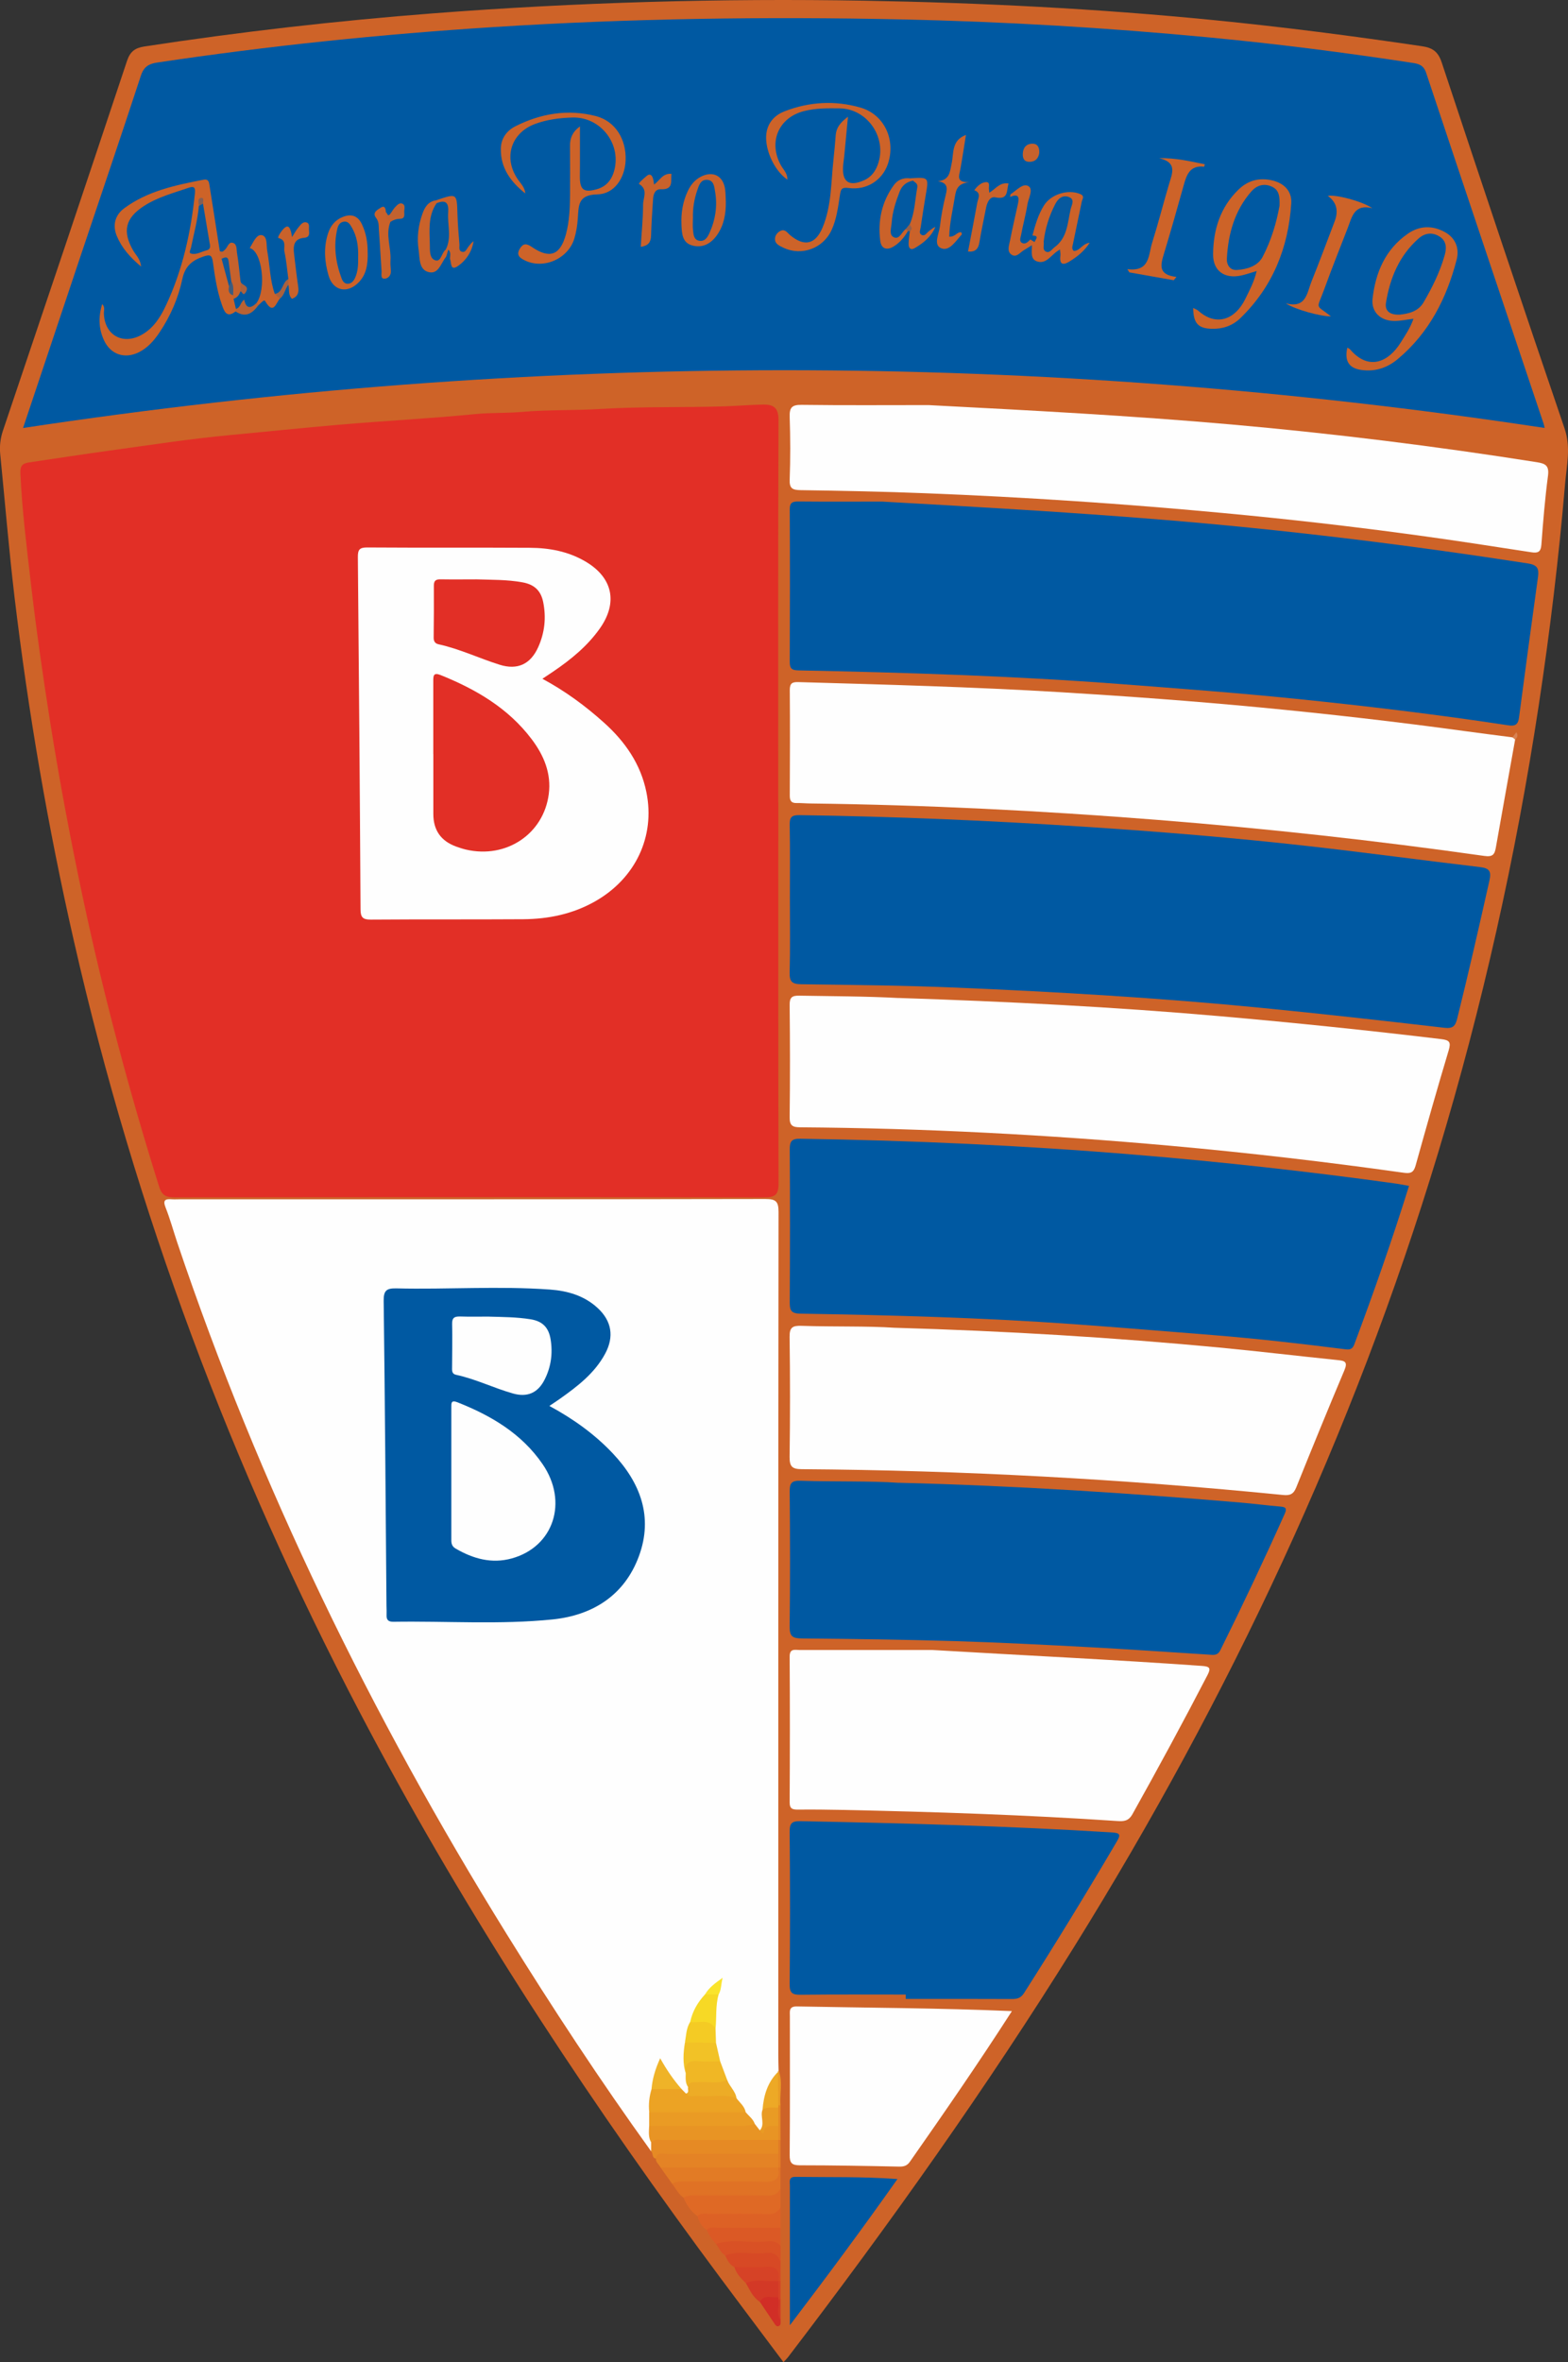 <?xml version="1.0" encoding="UTF-8"?>
<svg id="Layer_2" data-name="Layer 2" xmlns="http://www.w3.org/2000/svg" viewBox="0 0 334.67 504.06">
  <rect x="0" y="0" width="334.67" height="504.06" fill="#333333" stroke="none"/>
  <defs>
    <style>
      .cls-1 {
        fill: #f4cb24;
      }

      .cls-1, .cls-2, .cls-3, .cls-4, .cls-5, .cls-6, .cls-7, .cls-8, .cls-9, .cls-10, .cls-11, .cls-12, .cls-13, .cls-14, .cls-15, .cls-16, .cls-17, .cls-18, .cls-19, .cls-20, .cls-21, .cls-22, .cls-23, .cls-24, .cls-25, .cls-26, .cls-27, .cls-28, .cls-29, .cls-30, .cls-31, .cls-32, .cls-33, .cls-34, .cls-35, .cls-36, .cls-37, .cls-38, .cls-39, .cls-40, .cls-41, .cls-42, .cls-43, .cls-44, .cls-45, .cls-46, .cls-47, .cls-48, .cls-49, .cls-50, .cls-51 {
        stroke-width: 0px;
      }

      .cls-2 {
        fill: #f7d925;
      }

      .cls-3 {
        fill: #835f55;
      }

      .cls-4 {
        fill: #3e5c7e;
      }

      .cls-5 {
        fill: #0559a0;
      }

      .cls-6 {
        fill: #06599f;
      }

      .cls-7 {
        fill: #a9613e;
      }

      .cls-8 {
        fill: #0f599a;
      }

      .cls-9 {
        fill: #c6622d;
      }

      .cls-10 {
        fill: #c7622c;
      }

      .cls-11 {
        fill: #e07225;
      }

      .cls-12 {
        fill: #d33926;
      }

      .cls-13 {
        fill: #ca622a;
      }

      .cls-14 {
        fill: #df6925;
      }

      .cls-15 {
        fill: #cb622a;
      }

      .cls-16 {
        fill: #cd6328;
      }

      .cls-17 {
        fill: #cd6329;
      }

      .cls-18 {
        fill: #ce6328;
      }

      .cls-19 {
        fill: #db5925;
      }

      .cls-20 {
        fill: #e22f26;
      }

      .cls-21 {
        fill: #cc6229;
      }

      .cls-22 {
        fill: #d64226;
      }

      .cls-23 {
        fill: #e27b25;
      }

      .cls-24 {
        fill: #c9622b;
      }

      .cls-25 {
        fill: #d74925;
      }

      .cls-26 {
        fill: #dd6125;
      }

      .cls-27 {
        fill: #c2622f;
      }

      .cls-28 {
        fill: #d88253;
      }

      .cls-29 {
        fill: #d95125;
      }

      .cls-30 {
        fill: #ab613d;
      }

      .cls-31 {
        fill: #d12e26;
      }

      .cls-32 {
        fill: #b96234;
      }

      .cls-33 {
        fill: #0159a1;
      }

      .cls-34 {
        fill: #0159a2;
      }

      .cls-35 {
        fill: #94604b;
      }

      .cls-36 {
        fill: #edac26;
      }

      .cls-37 {
        fill: #eda926;
      }

      .cls-38 {
        fill: #f2c226;
      }

      .cls-39 {
        fill: #e48325;
      }

      .cls-40 {
        fill: #ea9b24;
      }

      .cls-41 {
        fill: #f0b725;
      }

      .cls-42 {
        fill: #fae42c;
      }

      .cls-43 {
        fill: #e68a24;
      }

      .cls-44 {
        fill: #fefefe;
      }

      .cls-45 {
        fill: #eca324;
      }

      .cls-46 {
        fill: #efb328;
      }

      .cls-47 {
        fill: #e99b24;
      }

      .cls-48 {
        fill: #e89424;
      }

      .cls-49 {
        fill: #0259a1;
      }

      .cls-50 {
        fill: #0359a0;
      }

      .cls-51 {
        fill: #0059a2;
      }
    </style>
  </defs>
  <g id="Ebene_1" data-name="Ebene 1">
    <g>
      <path class="cls-18" d="m167.23,504.06c-6.12-8.19-12.22-16.24-18.19-24.38-26.73-36.46-51.31-74.29-72.3-114.39-27.35-52.23-47.87-106.98-60.97-164.5-5.53-24.27-9.73-48.76-12.68-73.47-1.2-10.11-2.03-20.26-3.04-30.39-.17-1.74.02-3.39.59-5.07C9.51,65.59,18.35,39.32,27.1,13.02c.67-2.02,1.71-2.79,3.71-3.1,20.45-3.13,40.99-5.48,61.62-7.07C123.09.49,153.79-.38,184.52.15c24.88.44,49.73,1.69,74.51,4.14,14.87,1.47,29.68,3.38,44.45,5.57,2.25.33,3.45,1.11,4.23,3.45,8.64,26.08,17.36,52.13,26.23,78.13,1.37,4.01.45,7.84.12,11.68-1.35,15.87-3.25,31.68-5.64,47.43-4.91,32.34-12.03,64.17-21.48,95.47-18.12,59.99-44.59,116.15-77.62,169.31-18.83,30.3-39.49,59.33-61.13,87.66-.24.31-.53.59-.96,1.05Z"/>
      <path class="cls-20" d="m166.12,171.2c0,27.11-.03,54.22.05,81.33,0,2.41-.7,2.97-3.04,2.97-41.97-.07-83.93-.06-125.9,0-1.85,0-2.71-.48-3.28-2.32-6.34-20.22-11.81-40.68-16.22-61.41-2.63-12.37-4.97-24.8-6.96-37.29-1.61-10.15-3.07-20.33-4.24-30.53-.88-7.62-1.83-15.24-2.18-22.92-.07-1.65.44-2.15,1.86-2.36,5.65-.82,11.29-1.71,16.94-2.49,8.64-1.18,17.27-2.53,25.95-3.34,7.72-.73,15.43-1.53,23.16-2.2,9.76-.84,19.54-1.33,29.29-2.29,3.25-.32,6.53-.16,9.8-.45,5.54-.49,11.13-.29,16.69-.63,8.85-.54,17.71-.29,26.55-.56,2.76-.08,5.54-.34,8.32-.38,2.27-.03,3.26.74,3.25,3.31-.1,27.19-.06,54.39-.06,81.58Z"/>
      <path class="cls-51" d="m4.92,91.33c4.02-12.01,7.99-23.9,11.97-35.79,4.41-13.14,8.87-26.26,13.19-39.43.62-1.88,1.69-2.5,3.45-2.76,23.87-3.58,47.85-6.05,71.94-7.58,28.96-1.84,57.94-2.25,86.93-1.63,21.92.47,43.8,1.77,65.63,3.84,14.54,1.38,29.02,3.23,43.46,5.44,1.3.2,2.34.46,2.89,2.09,8.31,24.98,16.71,49.93,25.08,74.89.1.3.15.61.22.92-108.22-16.43-216.34-16.43-324.77.01Z"/>
      <path class="cls-44" d="m138.98,459.06c-10.87-15.09-21.08-30.63-30.88-46.43-28.88-46.58-52.78-95.53-70.28-147.53-.83-2.48-1.52-5.02-2.48-7.44-.65-1.63-.02-1.85,1.34-1.75.57.04,1.15,0,1.72,0,41.65,0,83.3.02,124.95-.06,2.22,0,2.82.48,2.82,2.76-.07,59.99-.05,119.98-.05,179.97,0,1.07.04,2.14.06,3.2.13.22.14.45.03.68-1.6,2.46-2.7,5.09-2.86,8.07-.15,1.38.36,2.87-.65,4.11-.96.36-1.33-.42-1.84-.95-.6-.99-1.53-1.73-2.11-2.74-.51-1.13-1.44-2-1.99-3.11-.55-1.39-1.67-2.47-2.15-3.91-.46-1.37-.93-2.73-1.41-4.09-.44-1.34-.66-2.74-.96-4.12-.13-.94-.13-1.88-.13-2.83.12-2.27-.28-4.59.54-6.81.43-.95.52-2.01.86-2.88-.9.75-1.96,1.56-2.68,2.72-1.24,1.82-2.57,3.59-3.08,5.8-.57,1.39-.68,2.87-.9,4.33-.32,2.03-.44,4.07-.01,6.1.25.99.17,2.04.45,3.03.07.65.1,1.29-.58,1.69-.7.06-1.12-.42-1.59-.81-1.63-1.47-2.8-3.32-4.03-5.55-.89,2.08-1.27,3.88-1.53,5.72-.35,1.5-.38,3.01-.35,4.54.03.93.03,1.86,0,2.79.03,1.2-.07,2.4.27,3.58.11.71.08,1.38-.48,1.92Z"/>
      <path class="cls-51" d="m188.43,107.04c19.7,1.1,39.37,2.22,59.01,3.81,26.35,2.13,52.56,5.34,78.68,9.38,2,.31,2.39,1.08,2.15,2.85-1.39,10-2.73,20-4.05,30-.18,1.39-.69,1.94-2.23,1.7-15.17-2.31-30.41-4.14-45.67-5.69-12.41-1.26-24.86-2.18-37.29-3.13-22.85-1.74-45.75-2.45-68.66-2.91-1.38-.03-1.81-.4-1.81-1.81.05-10.85.06-21.7,0-32.54,0-1.52.62-1.7,1.9-1.69,5.99.06,11.99.02,17.98.02Z"/>
      <path class="cls-51" d="m168.59,191.75c0-5.26.06-10.52-.04-15.77-.03-1.62.45-2.06,2.07-2.04,20.28.28,40.54,1.15,60.78,2.47,15.97,1.04,31.92,2.34,47.82,4.13,12.22,1.38,24.42,3.03,36.64,4.48,1.97.23,2.5.83,2.04,2.87-2.21,9.84-4.44,19.67-6.88,29.46-.4,1.62-.92,2.18-2.78,1.96-13.04-1.52-26.08-2.98-39.14-4.26-21.57-2.12-43.21-3.38-64.86-4.3-11.07-.47-22.16-.58-33.25-.73-1.94-.03-2.5-.55-2.45-2.49.14-5.26.05-10.52.05-15.77Z"/>
      <path class="cls-51" d="m300.73,253.07c-3.58,11.5-7.52,22.7-11.68,33.82-.46,1.22-1.21,1.11-2.11,1-9.36-1.18-18.74-2.26-28.14-3.01-9.9-.78-19.79-1.62-29.7-2.33-19.42-1.39-38.87-1.91-58.33-2.24-1.98-.03-2.22-.78-2.21-2.46.06-10.85.08-21.69,0-32.54-.01-1.81.41-2.35,2.29-2.32,23.82.36,47.59,1.43,71.33,3.4,18.49,1.53,36.91,3.56,55.28,6.1,1.05.14,2.09.36,3.28.56Z"/>
      <path class="cls-44" d="m323.39,157.79c-1.37,7.67-2.76,15.34-4.11,23.02-.26,1.49-.63,2.1-2.49,1.83-23.16-3.29-46.41-5.84-69.74-7.69-24.65-1.96-49.34-3.19-74.06-3.5-.99-.01-1.97-.11-2.95-.09-1.2.03-1.48-.54-1.47-1.66.04-7.48.06-14.96,0-22.44-.01-1.49.54-1.75,1.87-1.71,18.64.53,37.27,1.03,55.89,2.15,14.18.86,28.35,1.9,42.48,3.24,14.7,1.4,29.38,3.08,44.02,5.09,3.33.46,6.67.87,10,1.31.23.1.49.15.57.44Z"/>
      <path class="cls-44" d="m191.79,212.95c22.97.75,45.92,1.9,68.82,3.91,15.69,1.38,31.36,2.99,46.99,4.87,1.78.21,2.13.64,1.6,2.41-2.45,8.16-4.77,16.37-7.06,24.58-.42,1.5-1.07,1.74-2.59,1.52-16.49-2.32-33.02-4.25-49.61-5.74-26.34-2.37-52.72-3.76-79.17-3.95-1.64-.01-2.25-.39-2.23-2.17.1-7.97.09-15.94,0-23.9-.02-1.64.47-2.05,2.07-2.02,7.06.13,14.12.12,21.18.5Z"/>
      <path class="cls-44" d="m190.89,283.32c24.07.7,46.77,2.08,69.42,4.23,8.41.8,16.81,1.81,25.21,2.67,1.5.15,2.19.36,1.43,2.16-3.51,8.31-6.92,16.66-10.29,25.03-.57,1.41-1.32,1.74-2.75,1.6-34.17-3.4-68.43-5.27-102.78-5.51-2.01-.01-2.62-.53-2.6-2.6.12-8.54.12-17.09,0-25.64-.03-2.06.68-2.4,2.5-2.35,7.06.23,14.13.02,19.85.41Z"/>
      <path class="cls-51" d="m191.84,316.4c25.11.62,49.02,2.2,72.89,4.22,2.86.24,5.71.62,8.57.86,1.14.09,1.41.41.92,1.51-4.39,9.8-8.98,19.51-13.75,29.13-.62,1.24-1.54,1.01-2.48.95-8.43-.52-16.86-1.13-25.3-1.58-9.59-.51-19.17-1.01-28.77-1.3-10.91-.33-21.83-.47-32.74-.57-1.95-.02-2.66-.38-2.64-2.51.12-9.61.1-19.22.01-28.82-.02-1.81.4-2.38,2.3-2.32,7.38.24,14.78.01,21,.44Z"/>
      <path class="cls-44" d="m198.17,86.44c21.59,1.12,43.14,2.24,64.67,4.14,21.83,1.93,43.56,4.63,65.21,8.05,1.85.29,2.62.76,2.35,2.88-.64,4.88-1.05,9.8-1.41,14.71-.12,1.61-.77,1.84-2.17,1.62-8.11-1.25-16.21-2.51-24.34-3.62-13.74-1.88-27.52-3.45-41.33-4.74-21.18-1.99-42.39-3.4-63.64-4.23-8.86-.35-17.73-.53-26.6-.66-1.74-.03-2.44-.32-2.36-2.27.16-4.43.15-8.88,0-13.31-.07-2,.42-2.65,2.53-2.62,9.03.12,18.07.05,27.1.05Z"/>
      <path class="cls-44" d="m198.98,352.08c19.21,1.14,38.4,2.04,57.56,3.4,1.64.12,1.98.43,1.18,1.96-5.17,9.98-10.53,19.86-16.01,29.67-.83,1.48-1.82,1.56-3.2,1.47-19.5-1.31-39.04-1.96-58.58-2.37-3.2-.07-6.41-.1-9.61-.07-1.14,0-1.78-.12-1.78-1.56.06-10.35.07-20.71,0-31.06-.01-1.82,1.1-1.44,2.1-1.44,9.44,0,18.89,0,28.33,0Z"/>
      <path class="cls-51" d="m193.32,425.61c-7.47,0-14.94-.05-22.4.04-1.74.02-2.4-.3-2.38-2.25.11-10.84.1-21.68,0-32.52-.02-1.89.53-2.31,2.35-2.27,22.16.44,44.3,1.03,66.43,2.4,1.77.11,1.91.49,1.05,1.94-6.4,10.89-13,21.67-19.79,32.32-.69,1.09-1.45,1.29-2.61,1.29-7.55-.04-15.1-.02-22.65-.02v-.93Z"/>
      <path class="cls-44" d="m215.98,429.14c-7.15,11.13-14.44,21.66-21.78,32.15-.59.85-1.29,1.05-2.29,1.03-7.06-.15-14.13-.28-21.19-.28-1.73,0-2.19-.5-2.17-2.21.08-9.86.04-19.72.04-29.59,0-1.05-.26-2.13,1.5-2.1,15.17.3,30.34.33,45.89,1Z"/>
      <path class="cls-51" d="m168.59,496.18c0-4.86,0-9.08,0-13.31,0-5.5,0-11,0-16.5,0-.83-.33-1.88,1.19-1.86,7.11.1,14.23-.08,21.77.46-7.48,10.6-14.97,20.69-22.97,31.21Z"/>
      <path class="cls-43" d="m138.98,459.06v-1.9c.07-1.16,1.02-1.22,1.77-1.22,8.24-.06,16.49-.37,24.73.16.3.11.56.3.76.55.05,1.07.45,2.17-.27,3.18-1.21.71-2.55.5-3.85.53-7.38.13-14.77-.25-22.15.24-.9-.14-.5-1.13-1-1.53Z"/>
      <path class="cls-14" d="m166.61,466.98c0,1.32,0,2.63,0,3.95-.27,1.16-.65,2.17-2.13,2.17-5.21,0-10.42.37-15.62-.2-1.38-1.02-2.32-2.37-2.96-3.94.7-1.38,2.02-1.21,3.21-1.23,3.34-.06,6.69-.03,10.03-.02,2.51,0,5.04.15,7.46-.72Z"/>
      <path class="cls-39" d="m139.99,460.59c.29-1.5,1.5-.98,2.37-.99,7.92-.03,15.84-.02,23.76-.02.41.98.28,1.98.1,2.99-.21.23-.47.39-.76.5-7.46.53-14.93.18-22.39.19-.76,0-1.43-.34-2.07-.72-.3-.67-1.05-1.1-1.01-1.95Z"/>
      <path class="cls-23" d="m141,462.54c8.38,0,16.75,0,25.13,0,.52,3.25.24,3.68-2.87,3.72-5.96.08-11.92,0-17.88.04-.66,0-1.3-.11-1.92-.32-.82-1.15-1.64-2.3-2.46-3.45Z"/>
      <path class="cls-11" d="m143.45,465.98c.89-.55,1.87-.49,2.85-.49,5.64,0,11.28-.12,16.91.06,2.4.07,3.3-.69,2.9-3.01.16-.23.32-.22.48,0,0,1.48,0,2.96,0,4.44-.56,1.09-1.34,1.55-2.68,1.52-5.06-.11-10.12-.04-15.18-.05-.98,0-1.96-.05-2.85.5-1.09-.76-1.63-1.98-2.45-2.97Z"/>
      <path class="cls-26" d="m148.87,472.9c.72-.81,1.68-.47,2.54-.48,4.17-.03,8.35-.09,12.51.03,1.34.04,2.12-.43,2.69-1.52,0,1.48,0,2.96,0,4.44-.51.46-1.12.7-1.79.7-4.66,0-9.33.36-13.98-.21-1.04-.73-1.65-1.75-1.97-2.96Z"/>
      <path class="cls-19" d="m150.84,475.85c.72-.8,1.68-.47,2.54-.48,4.41-.03,8.82-.01,13.23-.01,0,1.31,0,2.63,0,3.94-4.58-.57-9.21.08-13.8-.49-.85-.86-1.47-1.87-1.97-2.96Z"/>
      <path class="cls-25" d="m166.61,482.76c0,1.32,0,2.63,0,3.95-.13.04-.26.08-.39.12-.24-.14-.41-.34-.54-.58-.36-1.66-1.6-1.75-2.99-1.83-1.99-.11-4.08.58-5.95-.66-1.06-.5-1.49-1.5-1.96-2.47.26-1.37,1.42-1.16,2.32-1.21,2.04-.12,4.09.02,6.13-.06,1.99-.08,3.33.5,3.37,2.75Z"/>
      <path class="cls-29" d="m166.61,482.76c-.49-1.59-1.5-2.22-3.19-1.99-2.86.38-5.81-.59-8.63.51-1.01-.54-1.3-1.65-1.97-2.46,3.3-1.07,6.69-.27,10.03-.47,1.31-.08,2.79-.43,3.77.96,0,1.15,0,2.3,0,3.45Z"/>
      <path class="cls-22" d="m156.74,483.75c2.18,0,4.38.16,6.54-.05,2.42-.23,3.23.74,2.84,3-2.22,1.27-4.58.68-6.91.5-1.03-1.01-2.05-2.01-2.47-3.46Z"/>
      <path class="cls-12" d="m159.21,487.2c2.24-1.06,4.61-.25,6.91-.5h0c.47,1.07.16,2.19.2,3.29-1.16,1.2-2.75.84-4.16,1.17-1.48-.95-2.12-2.52-2.95-3.95Z"/>
      <path class="cls-31" d="m162.17,491.16c.97-1.7,2.62-.75,3.96-1,.18.21.25.45.24.72.12,1.4-.25,2.83.24,4.21-.04.45.16,1.04-.41,1.26-.47.18-.72-.25-.94-.58-1.03-1.53-2.06-3.07-3.08-4.6Z"/>
      <path class="cls-47" d="m166.05,442.11c-.03-.14.01-.24.13-.32.95,2.43.2,4.96.41,7.43-.34.14-.59.06-.78-.26-.75-2.31-.63-4.59.24-6.85Z"/>
      <path class="cls-43" d="m166.12,449.23c.16,0,.31,0,.47,0,0,2.47,0,4.93.01,7.4-.15.23-.31.23-.48,0h0c-.73-.84-.71-1.86-.69-2.87.01-1.28-.11-2.57.2-3.83.1-.28.26-.51.49-.69Z"/>
      <path class="cls-23" d="m166.12,456.62c.16,0,.32,0,.48,0,0,1.97,0,3.95,0,5.92-.16,0-.32,0-.48,0,0-.99,0-1.97,0-2.96,0-.99,0-1.97,0-2.96Z"/>
      <path class="cls-12" d="m166.6,495.08c-.95-1.39-.26-2.96-.47-4.43.16-.22.32-.22.48,0,0,1.48,0,2.95,0,4.43Z"/>
      <path class="cls-22" d="m166.6,490.65c-.16,0-.32,0-.48,0,0-.16,0-.33,0-.49,0-1.15,0-2.3,0-3.45.16,0,.32,0,.48,0,0,1.32,0,2.63,0,3.95Z"/>
      <path class="cls-28" d="m323.39,157.79c-.19-.15-.38-.3-.57-.44.26-.36.53-.72.81-1.1.41.6.27,1.1-.24,1.55Z"/>
      <path class="cls-44" d="m115.77,144.84c4.88,2.63,9.16,5.78,13.13,9.35,4.51,4.04,7.86,8.85,9.07,14.87,1.91,9.48-2.37,18.4-10.94,23.27-4.77,2.71-9.95,3.78-15.35,3.82-10.84.07-21.68,0-32.51.08-1.72.01-2.21-.46-2.22-2.19-.14-25.05-.34-50.1-.57-75.15-.01-1.56.32-2.08,1.99-2.07,11.58.08,23.15,0,34.73.07,4.14.02,8.17.77,11.81,2.9,5.88,3.43,7.03,8.79,3.1,14.34-2.65,3.74-6.14,6.59-9.89,9.14-.72.49-1.45.97-2.35,1.57Z"/>
      <path class="cls-16" d="m49.85,63.77c.17.71.33,1.43.5,2.14.13.14.16.27.1.38-.06.11-.12.16-.17.16-1.92,1.53-2.45-.09-2.91-1.39-1.05-2.95-1.5-6.05-1.93-9.13-.21-1.52-.61-1.66-1.99-1.2-2.41.81-3.94,2.04-4.52,4.76-.87,4.1-2.54,7.96-4.9,11.47-1.16,1.72-2.51,3.27-4.4,4.21-3,1.49-6.01.49-7.42-2.53-1.14-2.45-1.26-5-.39-7.76.64.7.34,1.34.35,1.92.1,4.74,4.09,6.97,8.23,4.55,2.45-1.43,3.89-3.76,5.04-6.22,3.56-7.58,5.32-15.64,6.17-23.93.13-1.25-.26-1.51-1.32-1.14-3.25,1.12-6.61,1.99-9.54,3.88-4.04,2.61-4.68,5.46-2.28,9.59.55.94,1.48,1.72,1.65,3.35-2.4-2-4.14-4.01-5.18-6.5-.96-2.3-.4-4.49,1.59-5.95,5.03-3.71,10.99-4.93,16.96-6.09.99-.19,1.11.51,1.21,1.14.75,4.69,1.48,9.39,2.21,14.08.25.56.71,1.01.89,1.6.73,1.82,1.07,3.74,1.55,5.63.04.83.38,1.57.7,2.32.02.24-.04.46-.18.65Z"/>
      <path class="cls-16" d="m287.56,74.18c.21.13.44.2.58.36,4,4.68,8.24,2.69,10.81-1.43.98-1.57,2.05-3.11,2.74-5.09-1.48.18-2.76.47-4.04.47-2.97.01-5.03-1.91-4.69-4.79.64-5.56,2.72-10.49,7.51-13.82,2.5-1.74,5.24-1.83,7.91-.36,2.33,1.28,3.14,3.51,2.52,5.9-2.14,8.26-5.9,15.64-12.59,21.22-2.23,1.86-4.83,2.73-7.78,2.3-2.62-.38-3.6-1.92-2.96-4.76Z"/>
      <path class="cls-16" d="m254.68,65.72c.41.22.8.34,1.08.59,3.9,3.47,7.9,1.79,9.98-2.42.93-1.89,1.94-3.74,2.48-6.06-1.25.37-2.28.74-3.34.97-3.51.74-5.99-.97-5.96-4.55.04-5.22,1.53-10.03,5.42-13.79,2.04-1.98,4.49-2.62,7.25-1.95,2.52.61,4.18,2.3,4.01,4.89-.61,9.48-3.97,17.83-10.89,24.52-1.64,1.58-3.73,2.31-6.07,2.24-2.9-.08-3.92-1.15-3.97-4.42Z"/>
      <path class="cls-17" d="m168.05,38.33c-3.03-2.09-5.11-7.09-4.39-10.36.47-2.11,1.89-3.48,3.8-4.22,5.28-2.05,10.78-2.35,16.17-.8,5.17,1.48,7.62,6.97,5.86,12.09-1.18,3.41-4.5,5.6-8.33,5.08-1.57-.21-1.7.29-1.89,1.53-.39,2.5-.69,5.05-1.76,7.4-1.8,3.97-6.44,5.67-10.34,3.79-.81-.39-1.76-.79-1.76-1.84,0-.74.51-1.43,1.21-1.75.98-.44,1.46.47,2.06.96,3.01,2.48,5.37,1.97,6.9-1.69,1.93-4.64,1.78-9.64,2.32-14.51.19-1.71.34-3.43.47-5.14.12-1.59.94-2.7,2.62-3.96-.29,3.09-.54,5.71-.79,8.33-.07.73-.2,1.46-.25,2.2-.25,3.44,1.32,4.46,4.53,3,1.26-.58,2.11-1.54,2.66-2.78,2.53-5.73-1.69-12.43-7.92-12.54-2.54-.04-5.09-.05-7.59.58-5.44,1.37-7.68,6.59-4.97,11.54.52.96,1.47,1.76,1.39,3.11Z"/>
      <path class="cls-17" d="m112.12,41.28c-3.08-2.45-5.32-5.41-5.22-9.61.05-2.19,1.29-3.8,3.1-4.72,5.44-2.75,11.24-3.71,17.17-2.18,4.18,1.08,6.54,4.98,6.36,9.46-.15,3.73-2.38,7.18-6.05,7.25-4.15.08-3.96,2.38-4.15,5.08-.1,1.46-.32,2.95-.75,4.35-1.32,4.34-6.58,6.62-10.57,4.65-1.02-.5-1.88-1.1-1.08-2.46.72-1.22,1.44-1.18,2.57-.41,3.84,2.63,6.09,1.78,7.3-2.73.73-2.71.84-5.51.87-8.3.03-3.53,0-7.06-.01-10.59,0-1.56.46-2.87,2.12-4.1,0,2.92,0,5.54,0,8.17,0,.82-.01,1.64-.02,2.46-.02,2.92.84,3.58,3.66,2.77,1.79-.52,2.95-1.74,3.53-3.48,1.95-5.87-2.6-12-8.79-11.81-2.71.08-5.4.42-7.96,1.37-5.16,1.92-6.82,7.26-3.68,11.82.64.93,1.5,1.72,1.6,3.02Z"/>
      <path class="cls-17" d="m284.05,67.5c-2.1.04-7.55-1.41-9.63-2.78,4.39,1.18,4.53-2.25,5.5-4.64,1.72-4.26,3.31-8.57,4.95-12.86q1.31-3.43-1.47-5.43c1.73-.3,7.21,1.09,9.51,2.64-3.87-.97-4.34,1.85-5.24,4.18-1.69,4.36-3.43,8.7-5.02,13.09-1.65,4.55-2,3.11,1.42,5.8Z"/>
      <path class="cls-17" d="m250.52,59.8c-3.16-.56-6.32-1.12-9.48-1.68-.14-.23-.27-.46-.41-.69,4.83.63,4.46-3.03,5.27-5.59,1.3-4.13,2.37-8.34,3.6-12.5.68-2.31,1.87-4.69-2.1-5.58,3.52-.09,6.62.67,9.75,1.29-.07.25-.12.53-.14.52-3.07-.36-3.76,1.78-4.4,4.09-1.34,4.81-2.7,9.61-4.15,14.39-.72,2.38-1.42,4.6,2.64,5.04-.19.24-.39.47-.58.71Z"/>
      <path class="cls-21" d="m220.36,50.26c.59-2.22,1.22-4.42,2.44-6.39,1.52-2.44,5.17-3.56,7.77-2.46,1.01.43.44,1.06.32,1.61-.62,3.04-1.27,6.08-1.9,9.12-.1.47-.3.95.19,1.41,1.3.03,1.77-1.54,3.4-1.75-1.18,1.82-2.61,2.92-4.15,3.9-1.36.87-2.36.99-2.1-1.16.04-.36-.04-.74-.08-1.29-1.81.87-2.78,3.24-4.91,2.53-1.54-.51-1.02-2.2-1.1-3.47,0-.31.07-.61.17-.9.15-.4.27-.79-.06-1.16Z"/>
      <path class="cls-15" d="m154.92,43.12c.02,2.52-.4,4.93-1.87,7.03-1.28,1.83-3.09,2.83-5.3,2.23-2.17-.59-2.22-2.62-2.3-4.44-.11-2.49.28-4.91,1.36-7.19.61-1.3,1.49-2.37,2.77-3.04,2.6-1.33,4.79-.2,5.19,2.7.12.89.1,1.8.15,2.7Z"/>
      <path class="cls-21" d="m78.48,53.86c.05,2.48-.24,4.66-1.91,6.38-2.43,2.5-5.49,1.84-6.44-1.43-.86-2.96-1.09-5.99-.12-8.98.52-1.62,1.49-2.88,3.16-3.54,1.87-.74,3.23-.21,4.07,1.55.94,1.96,1.26,4.07,1.23,6.02Z"/>
      <path class="cls-15" d="m202.61,50.5c1.31.08,1.64-1.08,2.57-.93.04.18.16.4.1.46-1.26,1.35-2.6,3.65-4.37,2.95-1.79-.71-.48-3.09-.29-4.7.26-2.27.69-4.53,1.25-6.75.38-1.5.36-2.54-1.7-2.86,2.6-.24,2.57-2.1,2.95-3.8.48-2.17-.08-4.91,3.05-6.08-.42,2.58-.77,4.99-1.21,7.39-.24,1.31-1,2.77,1.94,2.71-2.52.22-2.85,1.58-3.1,3.15-.45,2.8-1.13,5.56-1.2,8.46Z"/>
      <path class="cls-24" d="m136.76,52.68c.19-3.16.49-6.1.5-9.04,0-1.43,1.13-3.17-.85-4.38-.23-.14,1.02-1.22,1.67-1.76.63-.52,1.06-.13,1.27.52.12.38.16.79.26,1.36,1.21-.86,1.85-2.47,3.7-2.28-.16,1.54.49,3.41-2.25,3.28-1.19-.06-1.6.99-1.67,2.06-.17,2.62-.36,5.24-.43,7.86-.04,1.37-.57,2.14-2.21,2.38Z"/>
      <path class="cls-13" d="m193.75,49.35c-.75,1.3-1.7,2.43-2.97,3.22-1.46.91-2.68.56-2.9-1.17-.55-4.3.32-8.34,2.89-11.89.81-1.13,2.03-1.63,3.46-1.46.33.15.66.29.58.75-2.82,2.08-3.29,5.26-3.86,8.37-.14.75-.43,1.78.34,2.27.71.45,1.19-.68,1.92-.76.41.04.68.19.54.67Z"/>
      <path class="cls-24" d="m61.55,59.55c-.27-1.95-.42-3.92-.84-5.83-.22-.98.57-2.49-1.31-2.94-.25-.06.69-1.67,1.41-2.22.82-.62,1.09.22,1.29.85.09.28.12.59.23,1.18.54-.84.88-1.49,1.34-2.04.46-.55.97-1.34,1.77-1.08.76.24.43,1.13.51,1.75.1.79.04,1.44-1.04,1.53-2.15.17-2.36,1.67-2.15,3.38.28,2.36.55,4.72.89,7.07.17,1.19-.06,2.1-1.34,2.56-.85-.83-.52-1.98-.75-2.98-.28-.4-.22-.81-.02-1.22Z"/>
      <path class="cls-13" d="m95.24,54.76c-1.11,1.29-1.58,3.81-3.72,3.31-2.16-.51-1.91-3-2.17-4.76-.39-2.59-.08-5.19.81-7.69.51-1.44,1.26-2.66,2.96-2.88.18.16.29.36.34.6-.96,2.73-1.38,5.54-1.13,8.44.07.81-.08,1.82.66,2.27.97.6,1.13-.98,1.96-1.03.25-.04.49,0,.72.13.44.69.2,1.19-.42,1.6Z"/>
      <path class="cls-24" d="m206.61,53.68c.67-3.51,1.35-6.95,1.97-10.39.17-.95.95-2.12-.63-2.7.59-.82,1.37-1.57,2.31-1.71,1.23-.18.7.95.82,1.57.03.16.03.32.06.67,1.31-.72,2.19-2.28,4.12-1.97-.46,1.57.03,3.56-2.82,2.96-1.13-.24-1.73,1.03-1.96,2.16-.49,2.49-1.03,4.98-1.45,7.49-.23,1.35-.83,2.04-2.41,1.92Z"/>
      <path class="cls-24" d="m93.16,43.38c-.01-.22-.03-.43-.04-.65,4.43-1.51,4.39-1.51,4.52,3,.06,2.13.24,4.26.42,6.39.05.58-.27,1.47.65,1.63.66.11.89-.62,1.23-1.06.34-.43.65-.89,1.14-1.22-.36,2.25-1.59,4.1-3.36,5.31-1.67,1.14-1.35-.76-1.68-1.56-.48-.58.07-1.35-.36-1.94-.18,0-.37-.02-.55-.03-.22-2.3-.08-4.61-.11-6.92-.02-1.51-.44-2.47-1.86-2.95Z"/>
      <path class="cls-13" d="m220.8,51.65c-.18.22-.36.45-.54.67-.56.34-1.1.7-1.67,1.03-.87.5-1.67,1.76-2.76.94-.97-.72-.43-2.01-.24-3.01.49-2.58,1.1-5.13,1.66-7.69.3-1.34.29-2.41-1.66-1.56.07-.36.05-.55.13-.6,1.22-.77,2.61-2.43,3.79-1.71,1.11.68,0,2.58-.22,3.91-.34,2.18-.95,4.32-1.35,6.5-.1.57-.51,1.41.3,1.75.67.28,1.21-.31,1.67-.78.44-.04.73.17.9.56Z"/>
      <path class="cls-13" d="m194.84,38.55c-.2-.17-.4-.33-.6-.5,4.04-.26,4.02-.27,3.33,3.67-.39,2.25-.72,4.51-1.06,6.77-.08.54-.44,1.24.13,1.59.75.47,1.12-.39,1.61-.74.44-.32.84-.71,1.39-.92-.86,2.07-2.49,3.4-4.35,4.49-.99.59-1.38-.02-1.36-.91.01-.89.18-1.78.27-2.68-.04-.67-.45-1.28-.3-1.98.48-2.91,1.48-5.77.95-8.79Z"/>
      <path class="cls-13" d="m54.75,64.67c2.16-3.02,1.2-11.08-1.44-11.73.69-1.12,1.39-2.92,2.5-2.77,1.35.19,1,2.18,1.23,3.37.56,3.05.56,6.21,1.61,9.18.4.29,1.35-.01,1.08,1-.85,1.01-1.37,3.49-3.06.65-.25-.42-.34-.36-1.47.72-.44.18-.52-.04-.44-.41Z"/>
      <path class="cls-13" d="m83.32,47.35c-1.09,2.75.2,5.49.02,8.24-.05.73.04,1.47.09,2.2.06,1.02-.64,1.69-1.41,1.68-.85-.01-.54-1.03-.58-1.62-.21-2.93-.35-5.87-.57-8.8-.06-.86.04-1.73-.6-2.55-.93-1.19.4-1.79,1.04-2.21.83-.54,1.02.29,1.05.98-.01.85.98,1.22.96,2.07Z"/>
      <path class="cls-9" d="m47.29,55.22c-.6-.44-.45-1.06-.4-1.66.55.36.83,0,1.2-.36.53-.52.73-1.73,1.72-1.34.81.32.65,1.42.78,2.16.34,1.98.5,3.99.74,5.98.15.74.51,1.49-.04,2.22-.25.74-.68,1.31-1.46,1.55-.03-.25-.06-.5-.09-.75-.68-.8-.27-1.88-.67-2.75-.71-1.65.12-3.83-1.79-5.05Z"/>
      <path class="cls-10" d="m221.83,32.55c-.14,1.11-.74,1.99-2.13,1.98-1.17,0-1.46-.83-1.39-1.83.09-1.21.74-2,1.97-2.04,1.08-.04,1.58.66,1.54,1.89Z"/>
      <path class="cls-27" d="m83.32,47.35c-.56-.58-1.24-1.1-.96-2.07.33.09.33,1.15.96.33.34-.45.61-.98.99-1.38.44-.46.99-1.11,1.66-.72.64.36.27,1.19.31,1.8.04.64.11,1.37-.89,1.38-.75,0-1.44.25-2.07.66Z"/>
      <path class="cls-32" d="m54.75,64.67c.15.14.29.28.44.41-1.28,1.77-2.75,2.82-4.92,1.37.03-.18.05-.36.08-.54,1-.24.95-1.43,1.78-1.97.4,2.03,1.39,1.89,2.62.73Z"/>
      <path class="cls-7" d="m59.72,63.72c-.36-.33-.72-.67-1.08-1,1.81-.29,1.53-2.49,2.91-3.17,0,.4.01.81.02,1.22-.78.88-.82,2.23-1.85,2.95Z"/>
      <path class="cls-30" d="m51.31,62.22c.01-.74.02-1.48.04-2.22.04.93,2.04.83,1.12,2.34-.65,1.07-.76-.27-1.16-.13Z"/>
      <path class="cls-35" d="m194.19,47.79c.12.51.82,1.02,0,1.53,0,0-.22,0-.22,0,0,0-.22.04-.22.04-.14-.17-.29-.33-.43-.5-.31-.84.14-1.06.86-1.07Z"/>
      <path class="cls-33" d="m220.8,51.65c-.3-.19-.6-.37-.9-.56.16-.28.31-.56.47-.83,1.53.03.67.81.43,1.39Z"/>
      <path class="cls-50" d="m95.68,53.28c.64.55.37,1.27.36,1.94-.27-.15-.54-.31-.81-.46.15-.49.3-.98.45-1.48Z"/>
      <path class="cls-51" d="m117.25,300c5.17,2.8,9.7,6.06,13.55,10.14,5.86,6.22,8.66,13.5,5.58,21.89-3.08,8.4-9.88,12.65-18.42,13.53-11.28,1.15-22.65.32-33.98.5-1.05.02-1.52-.37-1.47-1.42.03-.66-.01-1.31-.02-1.97-.18-21.69-.32-43.38-.6-65.06-.03-2.24.6-2.74,2.73-2.69,10.91.26,21.84-.54,32.75.25,3.73.27,7.28,1.27,10.15,3.9,3.04,2.79,3.6,6.14,1.64,9.79-2.25,4.18-5.91,6.97-9.68,9.64-.66.47-1.35.91-2.23,1.51Z"/>
      <path class="cls-48" d="m166.12,453.66c0,.99,0,1.97,0,2.96-8.2,0-16.4,0-24.61.02-.86,0-1.83-.32-2.53.52-.64-1.1-.47-2.31-.43-3.5.71-.68,1.61-.75,2.51-.76,6.29-.08,12.57.05,18.86-.08.42,0,.8.13,1.15.35l1.11,1.42c1.21-.71,2.17-2.51,3.93-.93Z"/>
      <path class="cls-45" d="m145.46,445.76c.32.32.63.65.95.97,2.67-.29,5.35-.24,8.04-.2,1.07.02,2.15.09,2.75,1.2.7.96,1.72,1.7,1.95,2.97-.76.8-1.76.76-2.73.77-5.04.04-10.08.04-15.11,0-.97,0-1.97-.03-2.74-.78-.17-1.68,0-3.32.5-4.93,2.13-1.25,4.26-.97,6.4-.02Z"/>
      <path class="cls-40" d="m138.56,450.71c6.86,0,13.72,0,20.59,0,.67.8,1.57,1.43,1.94,2.47-1.49.58-3.04.49-4.6.49-5.98,0-11.96,0-17.93,0,0-.99,0-1.97,0-2.96Z"/>
      <path class="cls-41" d="m146.86,445.35c-.62-.89-.51-1.92-.5-2.92-.37-2.89-.1-3.29,2.72-3.33,1.57-.02,3.24-.4,4.63.75.5,1.32.99,2.64,1.49,3.96-.57,1.19-1.7,1.14-2.74,1.16-1.87.03-3.75,0-5.6.38Z"/>
      <path class="cls-38" d="m153.72,439.86c-1.53,0-3.08.13-4.59-.03-2.06-.22-3.08.43-2.77,2.61-.67-2.18-.53-4.38-.17-6.59,2.22-1,4.43-1.15,6.63.07.3,1.32.6,2.63.9,3.95Z"/>
      <path class="cls-36" d="m146.86,445.35c.2-1.33,1.24-.98,2.09-1.06,2.08-.19,4.23.48,6.26-.47.48,1.4,1.78,2.38,1.99,3.92-2.62-1.01-5.35-.23-8.02-.49-.94-.09-1.99.39-2.77-.51.8-.24.3-.92.46-1.38Z"/>
      <path class="cls-2" d="m153.38,425.58c-.69,2.41-.41,4.9-.66,7.35-1.7-.86-3.76-.42-5.41-1.47.48-2.27,1.6-4.2,3.17-5.89.97-.65,1.93-.88,2.9,0Z"/>
      <path class="cls-1" d="m147.31,431.45c1.85.32,4.11-.88,5.41,1.47.03.99.07,1.99.1,2.98-2.21-.02-4.42-.05-6.63-.07.27-1.49.27-3.05,1.12-4.39Z"/>
      <path class="cls-46" d="m145.46,445.76c-2.13,0-4.27.01-6.4.02.19-2.19.78-4.25,1.85-6.58,1.4,2.53,2.87,4.63,4.55,6.56Z"/>
      <path class="cls-37" d="m166.12,449.23c0,.16,0,.33,0,.49-1.03.78-2.17.87-3.37.48.24-3.05,1.06-5.86,3.3-8.09.02,2.37.05,4.74.07,7.12Z"/>
      <path class="cls-47" d="m162.75,450.2c1.04-.71,2.23-.42,3.37-.48,0,1.31,0,2.63,0,3.94-1.2.16-2.84-.65-3.16,1.52-.04.25-.6-.23-.77-.59,1.16-1.34,0-2.98.56-4.4Z"/>
      <path class="cls-42" d="m153.38,425.58c-.97,0-1.93,0-2.9,0,.83-1.45,2.13-2.39,3.76-3.55-.36,1.43-.27,2.56-.86,3.56Z"/>
      <path class="cls-20" d="m92.48,160.89c0-5.17.01-10.34,0-15.52,0-1.14,0-1.95,1.57-1.32,7.56,3.05,14.44,7.06,19.45,13.71,2.59,3.44,4.2,7.28,3.63,11.68-1.1,8.53-9.08,13.85-17.67,11.85-.72-.17-1.42-.4-2.11-.65q-4.86-1.77-4.86-6.94c0-4.27,0-8.54,0-12.81Z"/>
      <path class="cls-20" d="m101.46,123.62c3.35.12,6.72.03,10.05.64,2.45.44,3.92,1.69,4.43,4.23.67,3.35.31,6.54-1.07,9.61-1.64,3.64-4.42,4.94-8.24,3.74-4.37-1.37-8.53-3.38-13.03-4.36-.76-.17-1.04-.65-1.04-1.42.04-3.69.07-7.39.04-11.08-.01-1.12.47-1.38,1.47-1.36,2.46.04,4.92.01,7.38.01Z"/>
      <path class="cls-5" d="m43.33,43.45c.46,2.73.93,5.47,1.38,8.2.12.7.42,1.51-.65,1.78-1.09.28-2.14,1-3.28.68-.57-.16-.1-.84-.01-1.28.6-2.96,1.42-5.87,1.67-8.89.21-.32.31-.84.88-.49Z"/>
      <path class="cls-8" d="m47.29,55.22c.71-.34,1.38-.62,1.52.57.17,1.42.37,2.84.56,4.27.1.47.45,1.06-.49,1.04-.53-1.96-1.06-3.92-1.59-5.88Z"/>
      <path class="cls-4" d="m48.88,61.1c.16-.35.33-.69.49-1.04.59.93.4,1.96.39,2.96-1.02-.31-1.04-1.08-.88-1.93Z"/>
      <path class="cls-3" d="m43.33,43.45c-.3.16-.59.33-.88.49-.04-.61-.34-1.54.35-1.69.86-.19.52.71.54,1.2Z"/>
      <path class="cls-51" d="m298.76,67.14c-2.25.09-3.2-.89-2.94-2.54.85-5.29,2.85-10.07,6.96-13.71,1.35-1.2,2.98-1.4,4.54-.37,1.47.97,1.45,2.49,1.02,3.97-1.01,3.56-2.65,6.87-4.51,10.05-1.2,2.04-3.38,2.41-5.07,2.6Z"/>
      <path class="cls-51" d="m273.08,44c-.6,3.37-1.72,7.25-3.58,10.8-1.04,1.98-3.3,2.66-5.47,2.81-1.52.11-2.25-1.13-2.17-2.45.28-5.26,1.65-10.19,5.18-14.26,1.12-1.3,2.68-1.89,4.45-1.06,1.54.72,1.68,2.08,1.61,4.15Z"/>
      <path class="cls-6" d="m222.75,51.6c.32-2.78,1.15-5.5,2.48-8.06.63-1.22,1.64-2.03,2.98-1.47,1.28.53.49,1.74.3,2.59-.66,2.9-.67,6.1-3.45,8.11-.57.41-.99,1.32-1.82.92-.82-.39-.36-1.3-.48-2.09Z"/>
      <path class="cls-34" d="m147.9,46.59c-.07-2.06.26-4.07.93-6.02.35-.99.67-2.2,1.98-2.2,1.57,0,1.64,1.5,1.82,2.52.53,3.05.07,6.02-1.21,8.85-.42.92-1,1.84-2.17,1.64-1.22-.21-1.23-1.39-1.34-2.34-.09-.81-.02-1.63-.02-2.45Z"/>
      <path class="cls-49" d="m76.44,54.82c.02,1.55,0,3.11-.69,4.55-.29.6-.74,1.13-1.45,1.18-.78.05-1.17-.54-1.4-1.16-1.27-3.43-1.75-6.94-.91-10.55.17-.73.52-1.41,1.38-1.54.89-.14,1.3.51,1.68,1.16,1.16,1.97,1.46,4.12,1.39,6.36Z"/>
      <path class="cls-49" d="m194.19,47.79c-.29.36-.57.71-.86,1.07-.86.63-1.36,2.34-2.57,1.76-1.09-.52-.51-2.07-.44-3.14.16-2.28.87-4.44,1.69-6.57.51-1.33,1.46-2.09,2.84-2.36.47.39,1.1.62.93,1.48-.49,2.59-.51,5.28-1.58,7.76Z"/>
      <path class="cls-50" d="m93.16,43.38c1.96-.83,2.65-.13,2.5,1.91-.2,2.65.81,5.38-.52,7.97-.9.66-.98,2.64-2.18,2.3-1.35-.38-1.19-2.16-1.22-3.41-.07-3-.41-6.07,1.43-8.77Z"/>
      <path class="cls-44" d="m96.33,314.35c0-4.67,0-9.35,0-14.02,0-.9-.08-1.65,1.29-1.11,7.21,2.85,13.72,6.68,18.2,13.22,5.51,8.04,2.35,17.63-6.58,20.1-4.29,1.19-8.24.08-11.99-2.1-1.02-.59-.92-1.43-.92-2.32,0-4.59,0-9.18,0-13.77Z"/>
      <path class="cls-44" d="m104.4,280.95c2.95.08,5.89.09,8.83.56,2.57.41,3.87,1.75,4.29,4.28.49,3.03.09,5.9-1.28,8.6-1.43,2.84-3.69,3.82-6.74,2.96-4.09-1.15-7.94-3.08-12.12-3.98-1.04-.22-.89-1.03-.89-1.74,0-3.04.09-6.07.01-9.11-.04-1.39.56-1.63,1.75-1.6,2.05.07,4.1.02,6.15.02Z"/>
    </g>
  </g>
</svg>